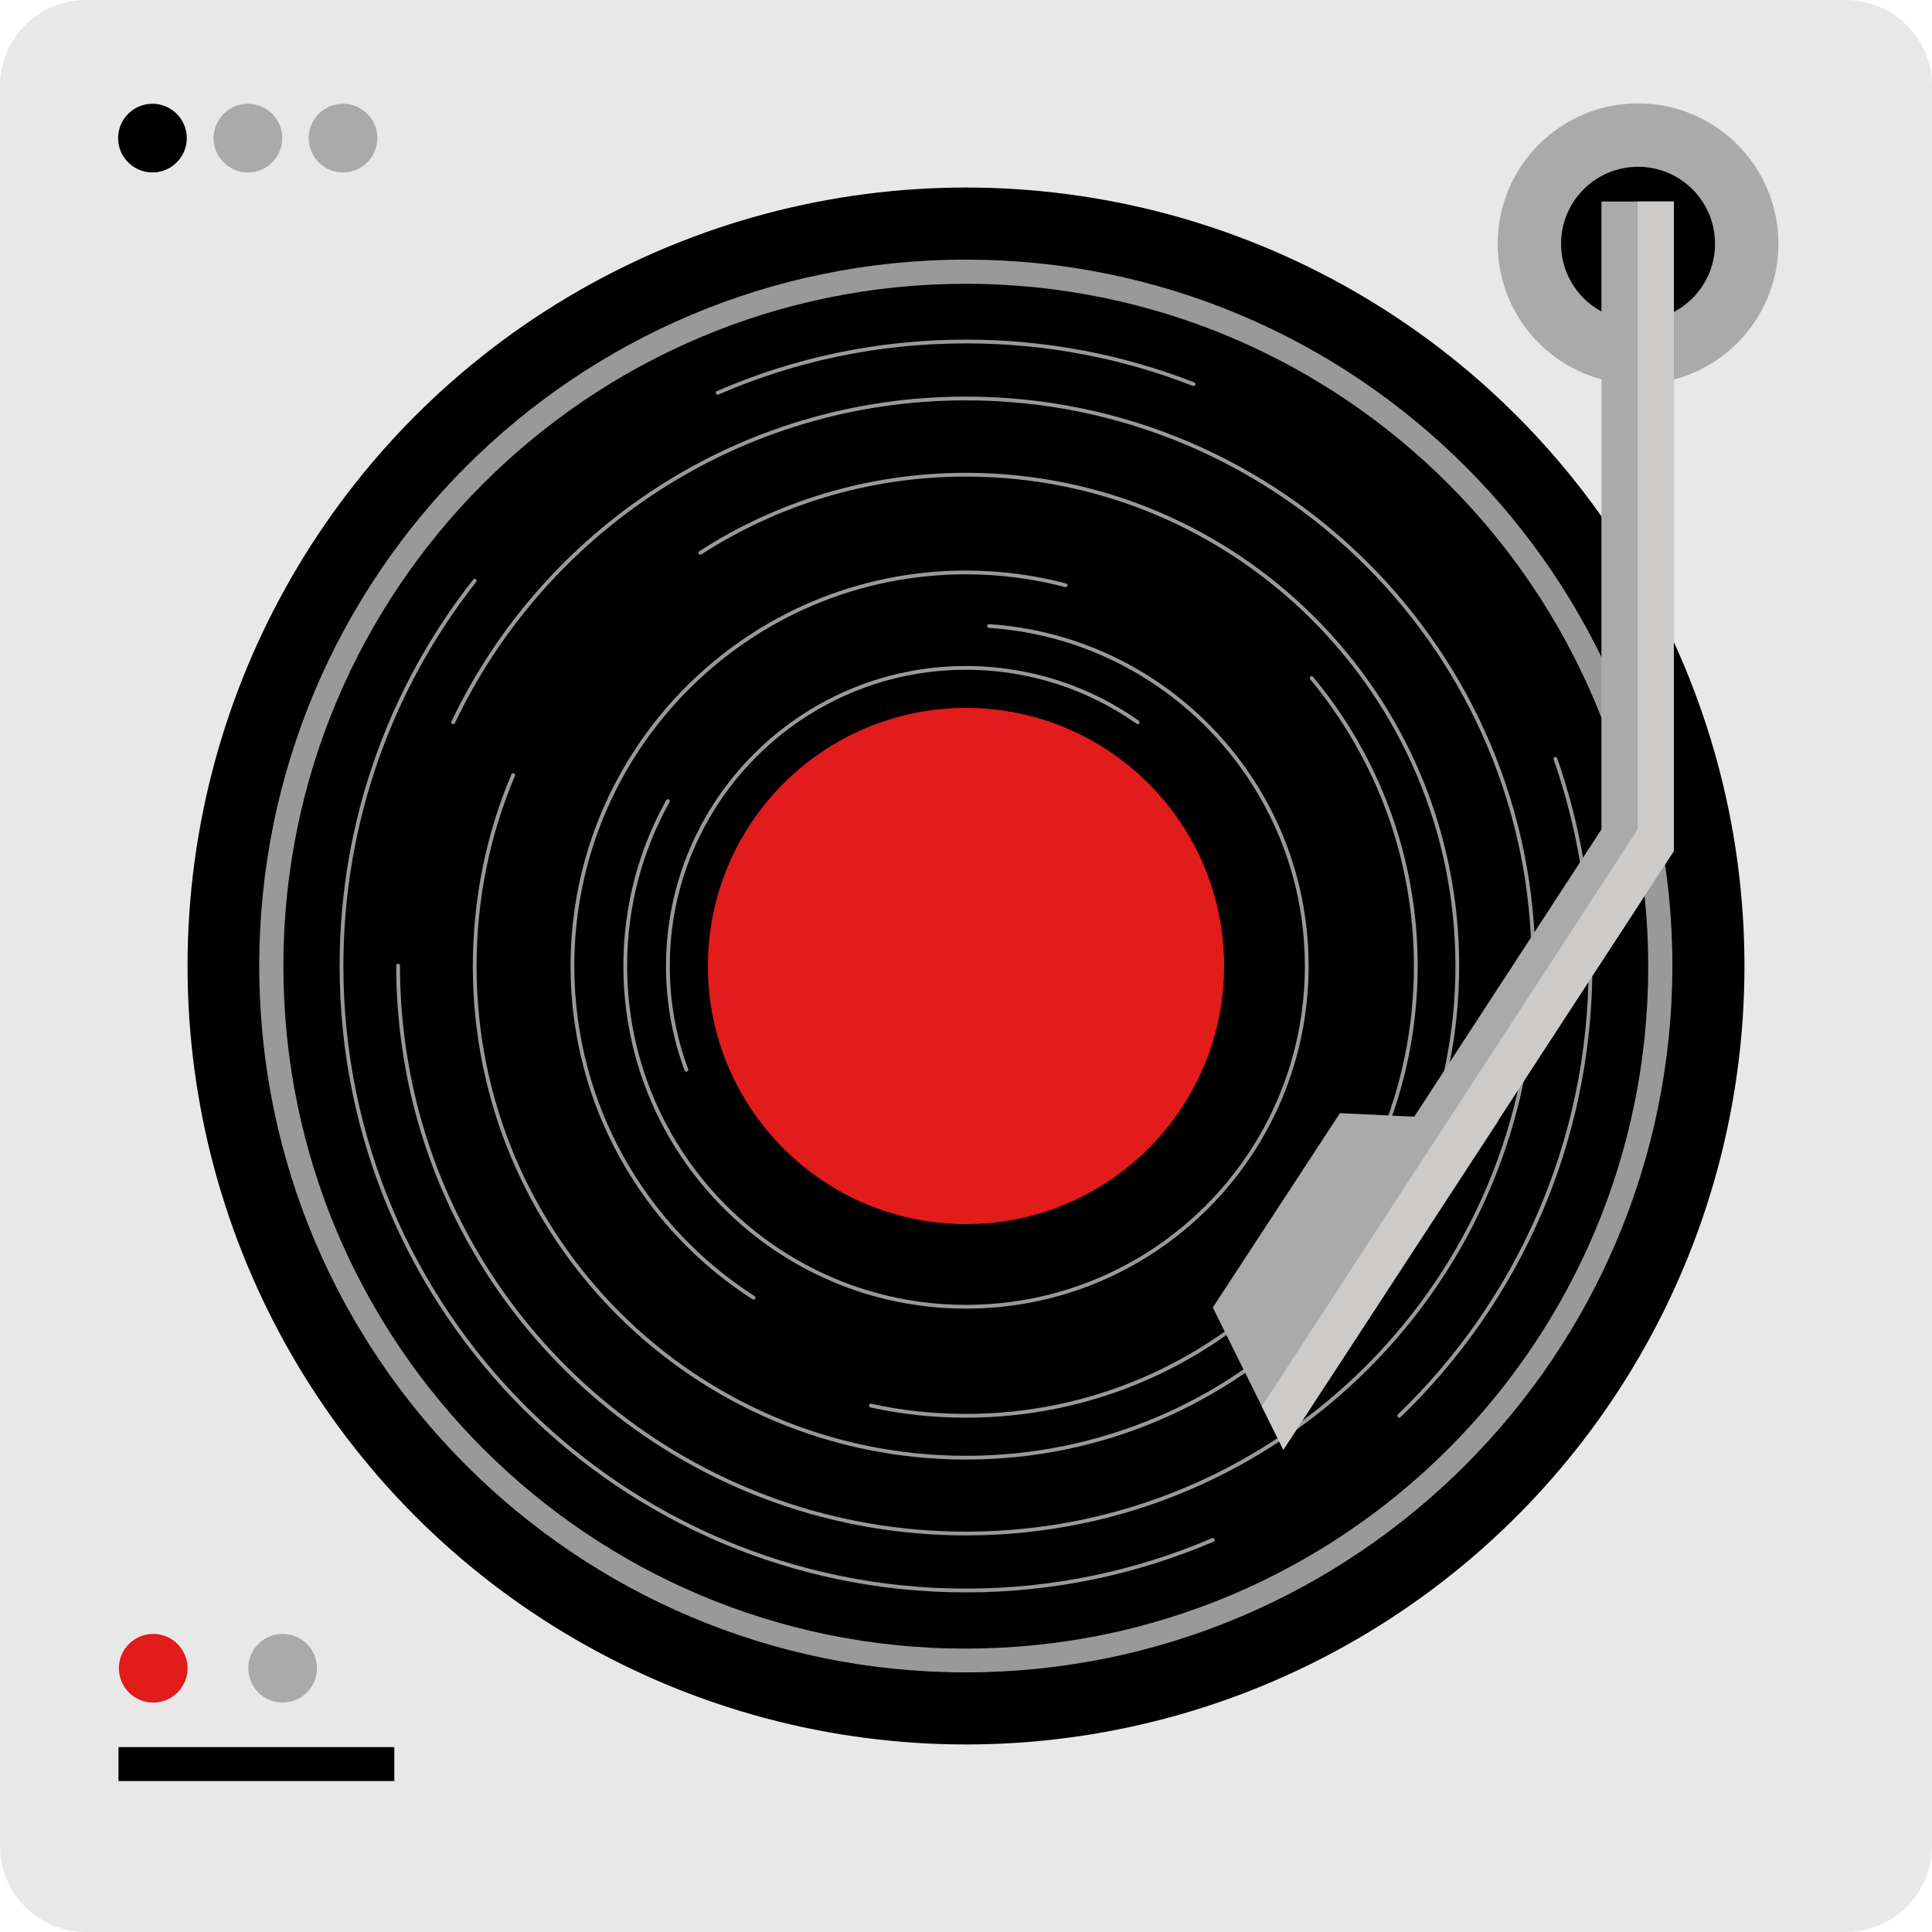 <?xml version="1.0" encoding="utf-8"?>
<!-- Generator: Adobe Illustrator 25.2.1, SVG Export Plug-In . SVG Version: 6.00 Build 0)  -->
<svg version="1.1" id="Layer_1" xmlns="http://www.w3.org/2000/svg" xmlns:xlink="http://www.w3.org/1999/xlink" x="0px" y="0px"
	 viewBox="0 0 512 512" style="enable-background:new 0 0 512 512;" xml:space="preserve">
<style type="text/css">
	.st0{fill:#E8E8E8;}
	.st1{fill:#AAAAAA;}
	.st2{fill:#E21B1B;}
	.st3{fill:#303030;}
	.st4{fill:#999999;}
	.st5{fill:none;stroke:#999999;stroke-linecap:round;stroke-miterlimit:10;}
	.st6{fill:#CCCBCA;}
</style>
<path class="st0" d="M489.2,512H22.8C10.2,512,0,501.8,0,489.2V22.8C0,10.2,10.2,0,22.8,0h466.3C501.8,0,512,10.2,512,22.8v466.3
	C512,501.8,501.8,512,489.2,512z"/>
<circle cx="256" cy="256" r="184"/>
<circle cx="40.4" cy="36.6" r="9.1"/>
<g>
	<circle class="st1" cx="65.7" cy="36.6" r="9.1"/>
	<circle class="st1" cx="90.9" cy="36.6" r="9.1"/>
</g>
<ellipse transform="matrix(1.612273e-02 -1 1 1.612273e-02 -402.148 475.475)" class="st2" cx="40.5" cy="442.1" rx="9.1" ry="9.1"/>
<circle class="st1" cx="74.9" cy="442.1" r="9.1"/>
<rect x="31.4" y="463" width="73.1" height="9"/>
<circle class="st1" cx="434.1" cy="64.6" r="37.2"/>
<circle cx="434.1" cy="64.6" r="20.4"/>
<g id="vinilo">
	<circle class="st3" cx="249.7" cy="256" r="184"/>
	<circle cx="256" cy="256" r="206.3"/>
	<path class="st4" d="M256,443.2c-103.4,0-187.3-83.8-187.3-187.2S152.5,68.8,255.9,68.8S443.2,152.5,443.2,256c0,0,0,0,0,0
		C443.1,359.3,359.3,443.1,256,443.2z M256,75.2c-99.9,0-180.9,80.9-180.9,180.8S156,436.9,255.9,436.9S436.8,356,436.8,256.1
		c0,0,0-0.1,0-0.1C436.7,156.2,355.8,75.3,256,75.2z"/>
	<circle class="st2" cx="256" cy="256" r="68.4"/>
	<path class="st5" d="M181.9,283.5c-3.2-8.6-4.9-17.8-4.9-27.5c0-43.6,35.4-79,79-79c16.9,0,32.6,5.3,45.5,14.4"/>
	<path class="st5" d="M262.1,165.9c47,3.1,84.2,42.3,84.2,90.1c0,49.9-40.4,90.3-90.3,90.3s-90.3-40.4-90.3-90.3
		c0-15.9,4.1-30.8,11.3-43.7"/>
	<path class="st5" d="M199.7,343.9c-28.9-18.5-48-51-48-87.9c0-57.6,46.7-104.3,104.3-104.3c9.1,0,18,1.2,26.4,3.4"/>
	<path class="st5" d="M347.6,179.7c17.2,20.7,27.6,47.3,27.6,76.3c0,65.8-53.4,119.2-119.2,119.2c-8.7,0-17.1-0.9-25.2-2.7"/>
	<path class="st5" d="M185.6,146.5c20.3-13.1,44.5-20.7,70.4-20.7c71.9,0,130.2,58.3,130.2,130.2S327.9,386.3,256,386.3
		S125.8,328,125.8,256.1c0-18,3.6-35.1,10.2-50.7"/>
	<path class="st5" d="M120.1,191.4c24.2-50.8,75.9-85.8,135.9-85.8c83.1,0,150.4,67.4,150.4,150.4S339.1,406.4,256,406.4
		c-69.6,0-128.2-47.3-145.4-111.5c-3.3-12.4-5.1-25.5-5.1-39"/>
	<path class="st5" d="M321.4,408.1c-20.1,8.6-42.2,13.4-65.4,13.4c-91.4,0-165.5-74.1-165.5-165.5c0-38.5,13.2-74,35.3-102.1"/>
	<path class="st5" d="M412.2,201.1c6,17.2,9.3,35.6,9.3,54.9c0,46.8-19.4,89.1-50.7,119.2"/>
	<path class="st5" d="M190.2,104.1c20.2-8.8,42.4-13.6,65.8-13.6c21.3,0,41.6,4,60.3,11.3"/>
</g>
<g>
	<polygon class="st1" points="351.2,367.2 335.2,356.7 424.4,219.8 424.4,53.4 443.6,53.4 443.6,225.5 	"/>
	<polygon class="st1" points="397.1,297 340.1,384.2 321.4,346.5 355.1,295 	"/>
</g>
<polygon class="st6" points="334.4,372.7 340.1,384.2 443.6,225.5 443.6,53.4 434,53.4 434,219.8 "/>
</svg>

